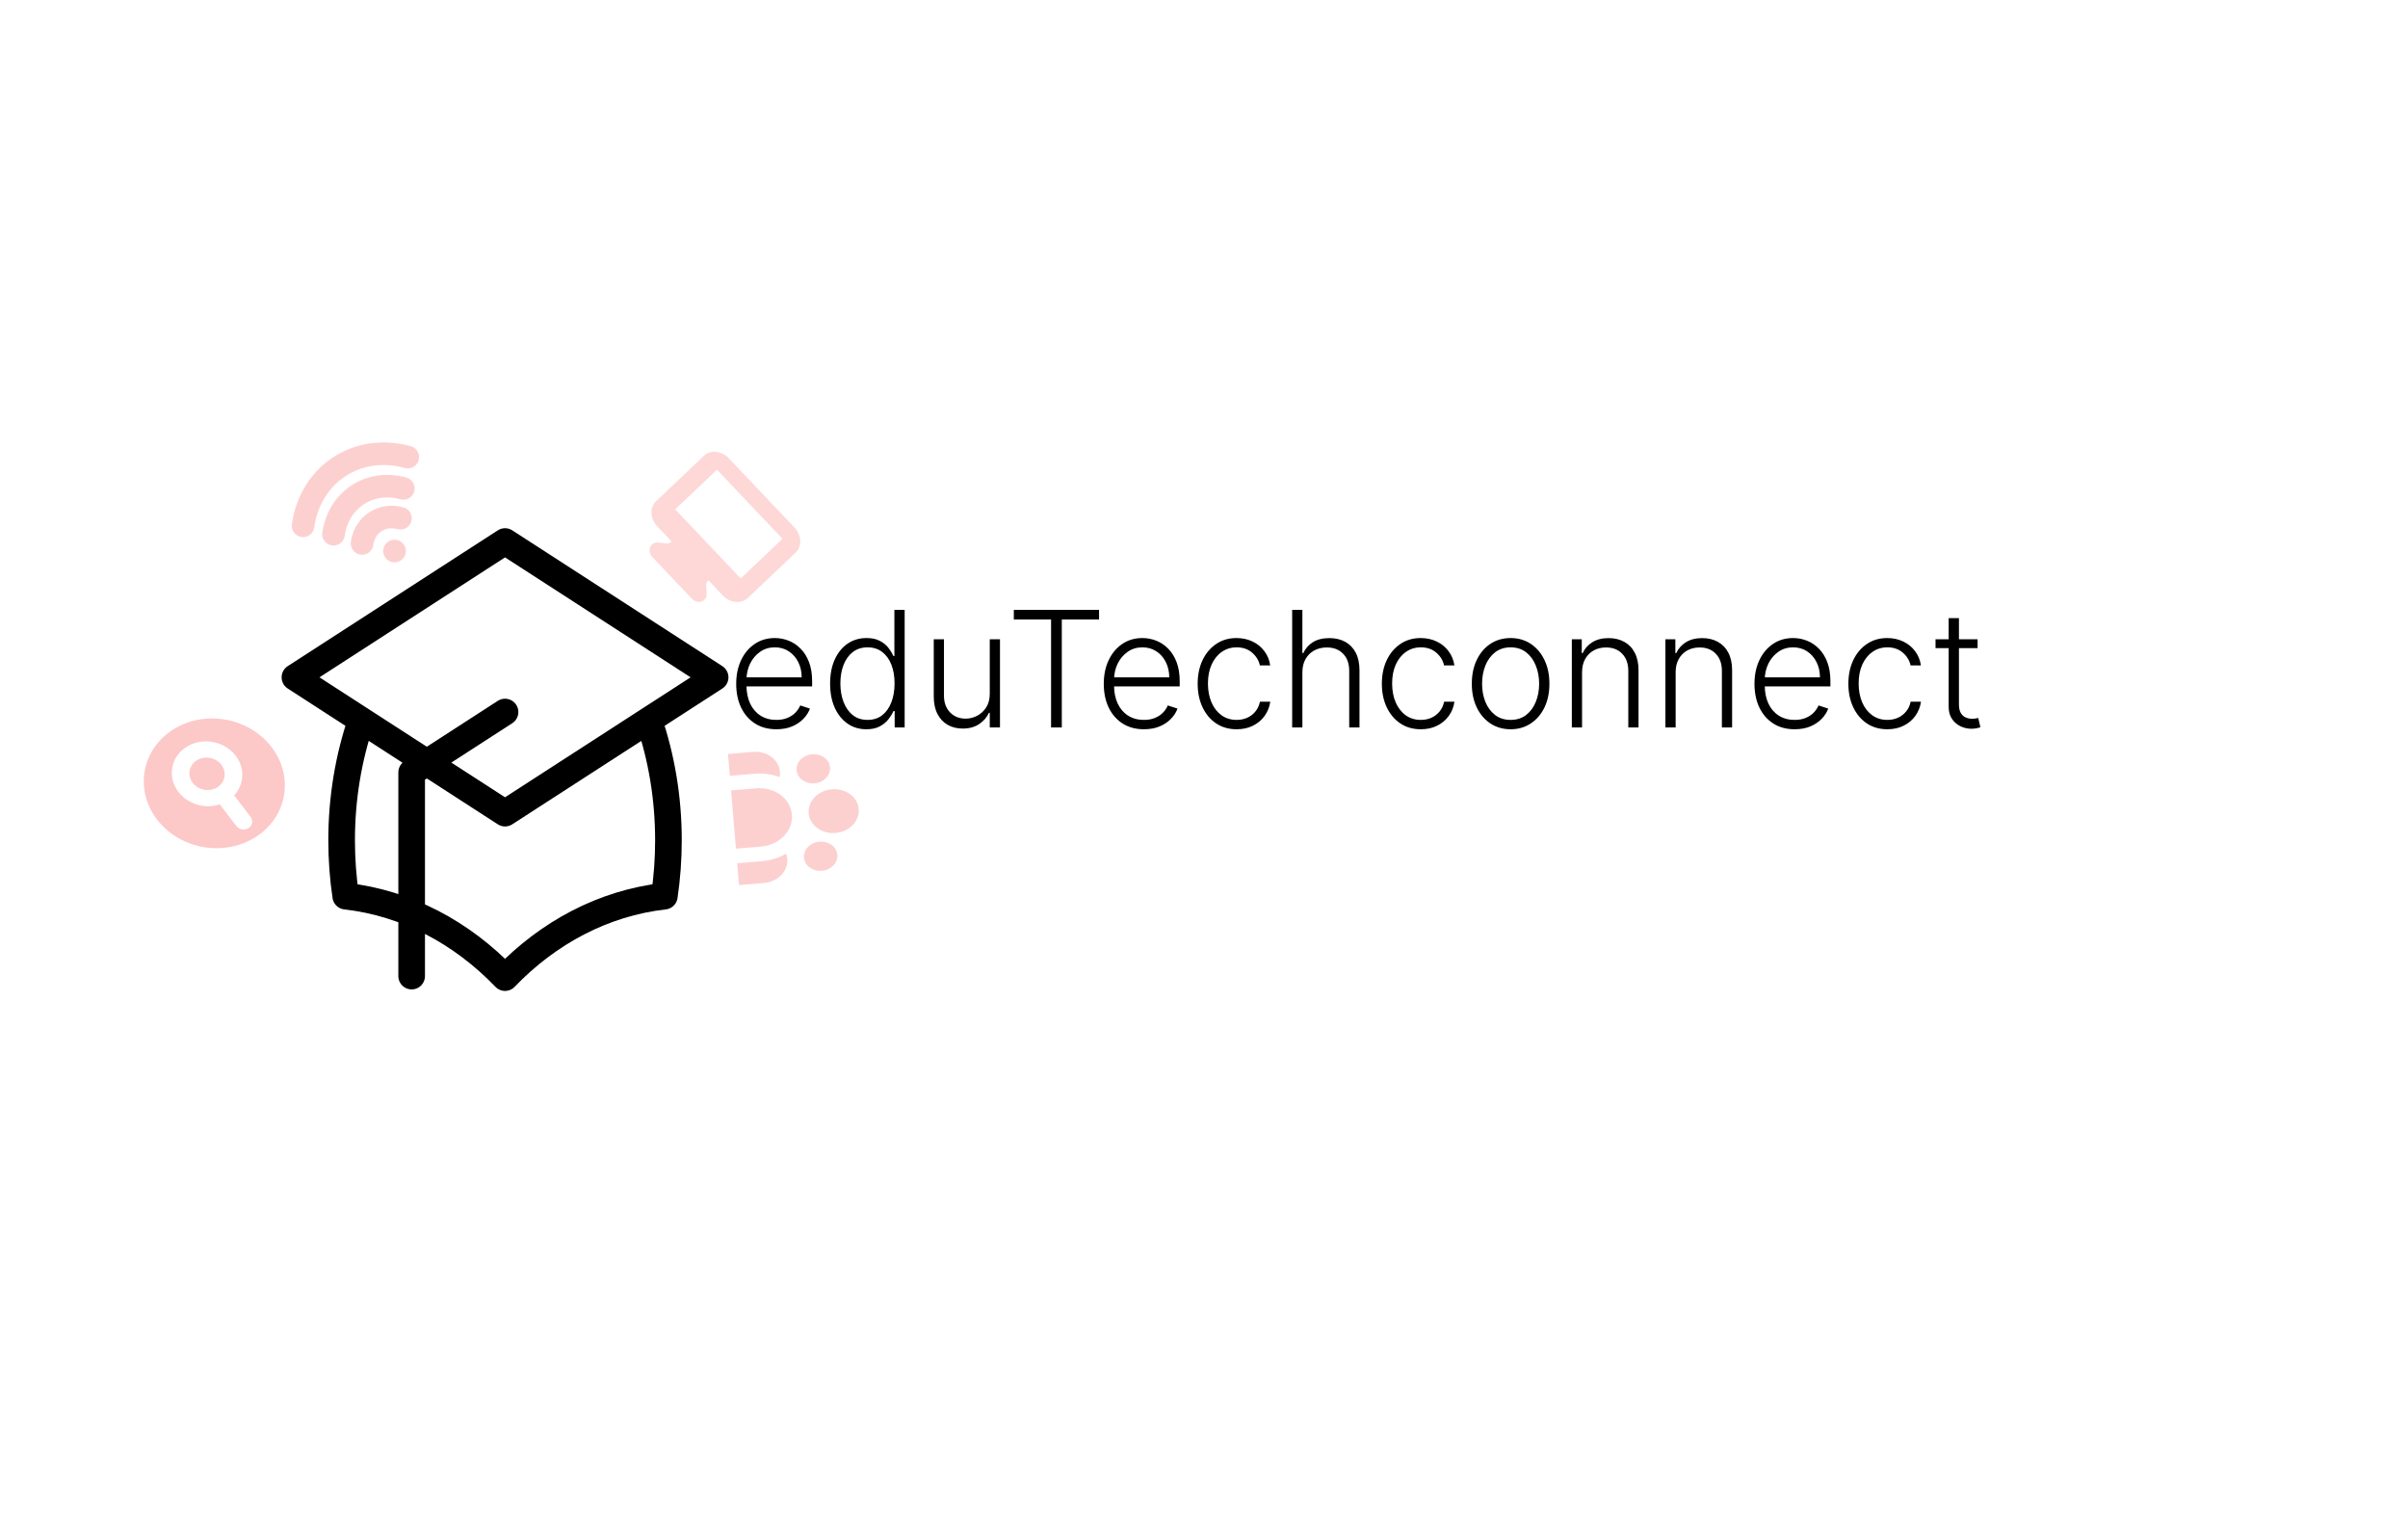 <svg width="596" height="378" viewBox="0 0 596 378" fill="none" xmlns="http://www.w3.org/2000/svg">
<rect width="596" height="378" fill="white"/>
<path d="M50.541 195.418C48.162 194.992 46.55 192.883 46.939 190.709C47.329 188.534 49.573 187.117 51.951 187.543C54.33 187.969 55.942 190.077 55.552 192.251C55.358 193.339 54.702 194.235 53.792 194.81C52.883 195.384 51.73 195.631 50.541 195.418Z" fill="#F50606" fill-opacity="0.22"/>
<path fill-rule="evenodd" clip-rule="evenodd" d="M70.272 196.92C71.83 188.221 65.381 179.789 55.867 178.085C46.354 176.381 37.379 182.051 35.821 190.749C34.263 199.448 40.712 207.88 50.226 209.584C59.74 211.288 68.715 205.618 70.272 196.92ZM42.633 189.938C41.854 194.287 45.079 198.503 49.836 199.355C51.432 199.641 53 199.511 54.406 199.048L58.477 204.371C59.181 205.291 60.544 205.535 61.522 204.917C62.501 204.298 62.724 203.052 62.021 202.132L57.95 196.809C58.917 195.772 59.597 194.482 59.859 193.023C60.638 188.674 57.413 184.457 52.656 183.605C47.899 182.754 43.412 185.589 42.633 189.938Z" fill="#F50606" fill-opacity="0.22"/>
<path fill-rule="evenodd" clip-rule="evenodd" d="M174.207 112.804C175.838 111.255 178.614 111.531 180.406 113.42L196.632 130.518C198.424 132.406 198.554 135.193 196.922 136.741L185.103 147.958C183.471 149.506 180.695 149.231 178.903 147.342L175.302 143.548L174.778 144.442L174.895 146.944C174.936 147.834 174.44 148.583 173.637 148.843C172.833 149.102 171.882 148.82 171.225 148.128L161.49 137.87C160.834 137.178 160.602 136.213 160.903 135.424C161.204 134.636 161.978 134.179 162.865 134.267L165.358 134.515L166.278 134.038L162.677 130.244C160.885 128.355 160.755 125.569 162.387 124.02L174.207 112.804ZM173.229 132.486C173.205 132.46 173.181 132.435 173.157 132.411L167.11 126.038L177.452 116.224L193.677 133.322L183.335 143.136L177.288 136.763C177.264 136.738 177.24 136.713 177.216 136.688L173.229 132.486Z" fill="#F50606" fill-opacity="0.16"/>
<path d="M206.801 206.12C203.377 206.407 200.397 204.219 200.147 201.233C199.896 198.246 202.468 195.591 205.892 195.304C209.317 195.016 212.296 197.204 212.547 200.191C212.798 203.178 210.225 205.832 206.801 206.12Z" fill="#F50606" fill-opacity="0.19"/>
<path d="M203.425 215.48C201.142 215.672 199.156 214.213 198.988 212.222C198.821 210.231 200.536 208.461 202.819 208.269C205.102 208.078 207.088 209.536 207.255 211.527C207.423 213.519 205.708 215.288 203.425 215.48Z" fill="#F50606" fill-opacity="0.19"/>
<path d="M188.352 209.485C192.918 209.101 196.348 205.562 196.013 201.58C195.679 197.598 191.706 194.68 187.141 195.064L180.94 195.585L182.152 210.006L188.352 209.485Z" fill="#F50606" fill-opacity="0.19"/>
<path d="M201.608 193.848C199.325 194.04 197.338 192.582 197.171 190.59C197.004 188.599 198.719 186.83 201.002 186.638C203.285 186.446 205.271 187.905 205.438 189.896C205.605 191.887 203.89 193.657 201.608 193.848Z" fill="#F50606" fill-opacity="0.19"/>
<path d="M182.455 213.611L188.655 213.09C190.833 212.907 192.84 212.245 194.547 211.235C194.71 211.656 194.816 212.103 194.855 212.569C195.106 215.556 192.534 218.21 189.109 218.498L182.909 219.019L182.455 213.611Z" fill="#F50606" fill-opacity="0.19"/>
<path d="M192.956 192.305C191.105 191.594 189.016 191.276 186.838 191.459L180.638 191.979L180.183 186.572L186.383 186.051C189.808 185.763 192.787 187.951 193.038 190.938C193.077 191.404 193.047 191.862 192.956 192.305Z" fill="#F50606" fill-opacity="0.19"/>
<path d="M125 201.209L177 167.604L125 134L73 167.604L125 201.209Z" fill="white"/>
<path d="M125 201.209L160.586 178.212C163.721 187.408 165.444 197.434 165.444 207.929C165.444 212.643 165.097 217.262 164.43 221.754C149.349 223.459 135.683 230.785 125 241.907C114.317 230.785 100.651 223.459 85.57 221.754C84.903 217.262 84.556 212.642 84.556 207.929C84.556 197.434 86.279 187.408 89.414 178.211L125 201.209Z" fill="white"/>
<path d="M125 201.209L177 167.604L125 134L73 167.604L125 201.209ZM125 201.209L160.586 178.212C163.721 187.408 165.444 197.434 165.444 207.929C165.444 212.643 165.097 217.262 164.43 221.754C149.349 223.459 135.683 230.785 125 241.907C114.317 230.785 100.651 223.459 85.57 221.754C84.903 217.262 84.556 212.642 84.556 207.929C84.556 197.434 86.279 187.408 89.414 178.211L125 201.209ZM101.889 241.533V191.128L125 176.192" stroke="black" stroke-width="6.591" stroke-linecap="round" stroke-linejoin="round"/>
<path d="M89.61 134.475C90.275 129.767 94.53 126.975 99.114 128.24M97.642 136.357L97.654 136.349M82.552 132.195C83.762 123.635 91.498 118.559 99.832 120.857M75.008 130.114C76.821 117.274 88.426 109.66 100.926 113.108" stroke="#F50606" stroke-opacity="0.19" stroke-width="5.592" stroke-linecap="round" stroke-linejoin="round"/>
<path d="M192.159 180.455C190.123 180.455 188.362 179.981 186.875 179.034C185.388 178.078 184.238 176.757 183.423 175.071C182.618 173.376 182.216 171.425 182.216 169.219C182.216 167.022 182.618 165.071 183.423 163.366C184.238 161.652 185.36 160.312 186.79 159.347C188.229 158.371 189.891 157.884 191.776 157.884C192.959 157.884 194.1 158.101 195.199 158.537C196.297 158.963 197.282 159.621 198.153 160.511C199.034 161.392 199.73 162.505 200.241 163.849C200.753 165.185 201.009 166.766 201.009 168.594V169.844H183.963V167.614H198.423C198.423 166.212 198.139 164.953 197.571 163.835C197.012 162.708 196.231 161.818 195.227 161.165C194.233 160.511 193.082 160.185 191.776 160.185C190.393 160.185 189.176 160.554 188.125 161.293C187.074 162.031 186.25 163.007 185.653 164.219C185.066 165.431 184.768 166.757 184.759 168.196V169.531C184.759 171.264 185.057 172.779 185.653 174.077C186.259 175.365 187.116 176.364 188.224 177.074C189.332 177.784 190.644 178.139 192.159 178.139C193.191 178.139 194.096 177.978 194.872 177.656C195.658 177.334 196.316 176.903 196.847 176.364C197.386 175.814 197.794 175.213 198.068 174.56L200.469 175.341C200.137 176.259 199.593 177.107 198.835 177.884C198.087 178.66 197.15 179.285 196.023 179.759C194.905 180.223 193.617 180.455 192.159 180.455ZM214.435 180.455C212.646 180.455 211.078 179.981 209.734 179.034C208.389 178.087 207.338 176.766 206.58 175.071C205.832 173.376 205.458 171.402 205.458 169.148C205.458 166.903 205.832 164.938 206.58 163.253C207.338 161.558 208.394 160.241 209.748 159.304C211.102 158.357 212.679 157.884 214.478 157.884C215.804 157.884 216.907 158.12 217.788 158.594C218.668 159.058 219.374 159.635 219.904 160.327C220.434 161.018 220.846 161.69 221.14 162.344H221.367V150.909H223.91V180H221.438V175.952H221.14C220.846 176.615 220.43 177.296 219.89 177.997C219.35 178.688 218.635 179.271 217.745 179.744C216.864 180.218 215.761 180.455 214.435 180.455ZM214.734 178.139C216.145 178.139 217.347 177.756 218.342 176.989C219.336 176.212 220.094 175.147 220.614 173.793C221.145 172.429 221.41 170.866 221.41 169.105C221.41 167.363 221.149 165.824 220.629 164.489C220.108 163.144 219.35 162.093 218.356 161.335C217.362 160.568 216.154 160.185 214.734 160.185C213.275 160.185 212.044 160.582 211.04 161.378C210.046 162.164 209.289 163.229 208.768 164.574C208.256 165.919 208.001 167.429 208.001 169.105C208.001 170.8 208.261 172.33 208.782 173.693C209.303 175.057 210.06 176.141 211.055 176.946C212.058 177.741 213.285 178.139 214.734 178.139ZM244.975 171.662V158.182H247.504V180H244.975V176.378H244.776C244.265 177.495 243.455 178.428 242.347 179.176C241.239 179.915 239.885 180.284 238.285 180.284C236.893 180.284 235.657 179.981 234.577 179.375C233.498 178.759 232.65 177.86 232.035 176.676C231.419 175.492 231.112 174.039 231.112 172.315V158.182H233.64V172.159C233.64 173.864 234.142 175.237 235.146 176.278C236.149 177.311 237.437 177.827 239.009 177.827C239.994 177.827 240.941 177.59 241.85 177.116C242.759 176.643 243.507 175.952 244.094 175.043C244.682 174.124 244.975 172.997 244.975 171.662ZM250.93 153.295V150.909H272.024V153.295H262.805V180H260.149V153.295H250.93ZM283.136 180.455C281.1 180.455 279.338 179.981 277.852 179.034C276.365 178.078 275.214 176.757 274.4 175.071C273.595 173.376 273.192 171.425 273.192 169.219C273.192 167.022 273.595 165.071 274.4 163.366C275.214 161.652 276.336 160.312 277.766 159.347C279.206 158.371 280.868 157.884 282.752 157.884C283.936 157.884 285.077 158.101 286.175 158.537C287.274 158.963 288.259 159.621 289.13 160.511C290.011 161.392 290.707 162.505 291.218 163.849C291.729 165.185 291.985 166.766 291.985 168.594V169.844H274.94V167.614H289.4C289.4 166.212 289.116 164.953 288.548 163.835C287.989 162.708 287.208 161.818 286.204 161.165C285.21 160.511 284.059 160.185 282.752 160.185C281.37 160.185 280.153 160.554 279.102 161.293C278.05 162.031 277.227 163.007 276.63 164.219C276.043 165.431 275.745 166.757 275.735 168.196V169.531C275.735 171.264 276.033 172.779 276.63 174.077C277.236 175.365 278.093 176.364 279.201 177.074C280.309 177.784 281.621 178.139 283.136 178.139C284.168 178.139 285.072 177.978 285.849 177.656C286.635 177.334 287.293 176.903 287.823 176.364C288.363 175.814 288.77 175.213 289.045 174.56L291.445 175.341C291.114 176.259 290.569 177.107 289.812 177.884C289.064 178.66 288.126 179.285 286.999 179.759C285.882 180.223 284.594 180.455 283.136 180.455ZM306.08 180.455C304.129 180.455 302.429 179.967 300.98 178.991C299.541 178.016 298.423 176.681 297.628 174.986C296.832 173.291 296.435 171.359 296.435 169.19C296.435 167.003 296.837 165.057 297.642 163.352C298.456 161.648 299.583 160.312 301.023 159.347C302.462 158.371 304.134 157.884 306.037 157.884C307.495 157.884 308.816 158.168 310 158.736C311.184 159.295 312.159 160.085 312.926 161.108C313.703 162.121 314.19 163.305 314.389 164.659H311.832C311.567 163.428 310.928 162.377 309.915 161.506C308.911 160.625 307.633 160.185 306.08 160.185C304.688 160.185 303.456 160.563 302.386 161.321C301.316 162.069 300.478 163.116 299.872 164.46C299.276 165.795 298.977 167.344 298.977 169.105C298.977 170.876 299.271 172.443 299.858 173.807C300.445 175.161 301.269 176.222 302.33 176.989C303.4 177.756 304.65 178.139 306.08 178.139C307.045 178.139 307.926 177.959 308.722 177.599C309.527 177.23 310.199 176.709 310.739 176.037C311.288 175.365 311.657 174.564 311.847 173.636H314.403C314.214 174.953 313.745 176.127 312.997 177.159C312.259 178.182 311.297 178.987 310.114 179.574C308.939 180.161 307.595 180.455 306.08 180.455ZM322.351 166.364V180H319.822V150.909H322.351V161.605H322.578C323.089 160.478 323.88 159.579 324.95 158.906C326.03 158.234 327.393 157.898 329.041 157.898C330.518 157.898 331.816 158.201 332.933 158.807C334.051 159.413 334.922 160.308 335.547 161.491C336.172 162.675 336.484 164.134 336.484 165.866V180H333.942V166.023C333.942 164.223 333.44 162.808 332.436 161.776C331.442 160.734 330.097 160.213 328.402 160.213C327.237 160.213 326.2 160.459 325.291 160.952C324.382 161.444 323.662 162.154 323.132 163.082C322.611 164.001 322.351 165.095 322.351 166.364ZM351.665 180.455C349.715 180.455 348.015 179.967 346.566 178.991C345.127 178.016 344.009 176.681 343.214 174.986C342.418 173.291 342.021 171.359 342.021 169.19C342.021 167.003 342.423 165.057 343.228 163.352C344.042 161.648 345.169 160.312 346.609 159.347C348.048 158.371 349.719 157.884 351.623 157.884C353.081 157.884 354.402 158.168 355.586 158.736C356.77 159.295 357.745 160.085 358.512 161.108C359.289 162.121 359.776 163.305 359.975 164.659H357.418C357.153 163.428 356.514 162.377 355.501 161.506C354.497 160.625 353.219 160.185 351.665 160.185C350.273 160.185 349.042 160.563 347.972 161.321C346.902 162.069 346.064 163.116 345.458 164.46C344.862 165.795 344.563 167.344 344.563 169.105C344.563 170.876 344.857 172.443 345.444 173.807C346.031 175.161 346.855 176.222 347.915 176.989C348.986 177.756 350.236 178.139 351.665 178.139C352.631 178.139 353.512 177.959 354.308 177.599C355.112 177.23 355.785 176.709 356.325 176.037C356.874 175.365 357.243 174.564 357.433 173.636H359.989C359.8 174.953 359.331 176.127 358.583 177.159C357.844 178.182 356.883 178.987 355.7 179.574C354.525 180.161 353.181 180.455 351.665 180.455ZM373.888 180.455C372.004 180.455 370.337 179.976 368.888 179.02C367.449 178.063 366.322 176.742 365.508 175.057C364.693 173.362 364.286 171.406 364.286 169.19C364.286 166.955 364.693 164.991 365.508 163.295C366.322 161.591 367.449 160.265 368.888 159.318C370.337 158.362 372.004 157.884 373.888 157.884C375.773 157.884 377.435 158.362 378.874 159.318C380.314 160.275 381.441 161.6 382.255 163.295C383.079 164.991 383.491 166.955 383.491 169.19C383.491 171.406 383.084 173.362 382.269 175.057C381.455 176.742 380.323 178.063 378.874 179.02C377.435 179.976 375.773 180.455 373.888 180.455ZM373.888 178.139C375.404 178.139 376.687 177.732 377.738 176.918C378.789 176.103 379.585 175.019 380.124 173.665C380.674 172.311 380.948 170.819 380.948 169.19C380.948 167.562 380.674 166.065 380.124 164.702C379.585 163.338 378.789 162.244 377.738 161.42C376.687 160.597 375.404 160.185 373.888 160.185C372.383 160.185 371.1 160.597 370.039 161.42C368.988 162.244 368.188 163.338 367.638 164.702C367.099 166.065 366.829 167.562 366.829 169.19C366.829 170.819 367.099 172.311 367.638 173.665C368.188 175.019 368.988 176.103 370.039 176.918C371.09 177.732 372.373 178.139 373.888 178.139ZM391.57 166.364V180H389.041V158.182H391.499V161.605H391.726C392.237 160.488 393.033 159.593 394.112 158.92C395.201 158.239 396.546 157.898 398.146 157.898C399.614 157.898 400.902 158.205 402.01 158.821C403.127 159.427 403.994 160.322 404.609 161.506C405.234 162.689 405.547 164.143 405.547 165.866V180H403.018V166.023C403.018 164.233 402.517 162.817 401.513 161.776C400.518 160.734 399.183 160.213 397.507 160.213C396.361 160.213 395.343 160.459 394.453 160.952C393.563 161.444 392.857 162.154 392.337 163.082C391.825 164.001 391.57 165.095 391.57 166.364ZM414.734 166.364V180H412.205V158.182H414.663V161.605H414.89C415.401 160.488 416.197 159.593 417.276 158.92C418.365 158.239 419.71 157.898 421.31 157.898C422.778 157.898 424.066 158.205 425.174 158.821C426.291 159.427 427.158 160.322 427.773 161.506C428.398 162.689 428.711 164.143 428.711 165.866V180H426.183V166.023C426.183 164.233 425.681 162.817 424.677 161.776C423.683 160.734 422.347 160.213 420.671 160.213C419.525 160.213 418.507 160.459 417.617 160.952C416.727 161.444 416.022 162.154 415.501 163.082C414.989 164.001 414.734 165.095 414.734 166.364ZM444.19 180.455C442.154 180.455 440.393 179.981 438.906 179.034C437.42 178.078 436.269 176.757 435.455 175.071C434.65 173.376 434.247 171.425 434.247 169.219C434.247 167.022 434.65 165.071 435.455 163.366C436.269 161.652 437.391 160.312 438.821 159.347C440.26 158.371 441.922 157.884 443.807 157.884C444.991 157.884 446.132 158.101 447.23 158.537C448.329 158.963 449.313 159.621 450.185 160.511C451.065 161.392 451.761 162.505 452.273 163.849C452.784 165.185 453.04 166.766 453.04 168.594V169.844H435.994V167.614H450.455C450.455 166.212 450.17 164.953 449.602 163.835C449.044 162.708 448.262 161.818 447.259 161.165C446.264 160.511 445.114 160.185 443.807 160.185C442.424 160.185 441.207 160.554 440.156 161.293C439.105 162.031 438.281 163.007 437.685 164.219C437.098 165.431 436.799 166.757 436.79 168.196V169.531C436.79 171.264 437.088 172.779 437.685 174.077C438.291 175.365 439.148 176.364 440.256 177.074C441.364 177.784 442.675 178.139 444.19 178.139C445.223 178.139 446.127 177.978 446.903 177.656C447.689 177.334 448.348 176.903 448.878 176.364C449.418 175.814 449.825 175.213 450.099 174.56L452.5 175.341C452.169 176.259 451.624 177.107 450.866 177.884C450.118 178.66 449.181 179.285 448.054 179.759C446.937 180.223 445.649 180.455 444.19 180.455ZM467.134 180.455C465.183 180.455 463.484 179.967 462.035 178.991C460.595 178.016 459.478 176.681 458.683 174.986C457.887 173.291 457.489 171.359 457.489 169.19C457.489 167.003 457.892 165.057 458.697 163.352C459.511 161.648 460.638 160.312 462.077 159.347C463.517 158.371 465.188 157.884 467.092 157.884C468.55 157.884 469.871 158.168 471.055 158.736C472.238 159.295 473.214 160.085 473.981 161.108C474.757 162.121 475.245 163.305 475.444 164.659H472.887C472.622 163.428 471.983 162.377 470.969 161.506C469.966 160.625 468.687 160.185 467.134 160.185C465.742 160.185 464.511 160.563 463.441 161.321C462.371 162.069 461.533 163.116 460.927 164.46C460.33 165.795 460.032 167.344 460.032 169.105C460.032 170.876 460.326 172.443 460.913 173.807C461.5 175.161 462.324 176.222 463.384 176.989C464.454 177.756 465.704 178.139 467.134 178.139C468.1 178.139 468.981 177.959 469.776 177.599C470.581 177.23 471.254 176.709 471.793 176.037C472.343 175.365 472.712 174.564 472.901 173.636H475.458C475.269 174.953 474.8 176.127 474.052 177.159C473.313 178.182 472.352 178.987 471.168 179.574C469.994 180.161 468.649 180.455 467.134 180.455ZM489.471 158.182V160.384H479.059V158.182H489.471ZM482.312 152.955H484.854V174.304C484.854 175.213 485.011 175.928 485.323 176.449C485.636 176.96 486.043 177.325 486.545 177.543C487.047 177.751 487.582 177.855 488.15 177.855C488.481 177.855 488.765 177.836 489.002 177.798C489.239 177.751 489.447 177.704 489.627 177.656L490.167 179.943C489.921 180.038 489.618 180.123 489.258 180.199C488.898 180.284 488.453 180.327 487.923 180.327C486.995 180.327 486.1 180.123 485.238 179.716C484.386 179.309 483.685 178.703 483.136 177.898C482.586 177.093 482.312 176.094 482.312 174.901V152.955Z" fill="black"/>
</svg>
